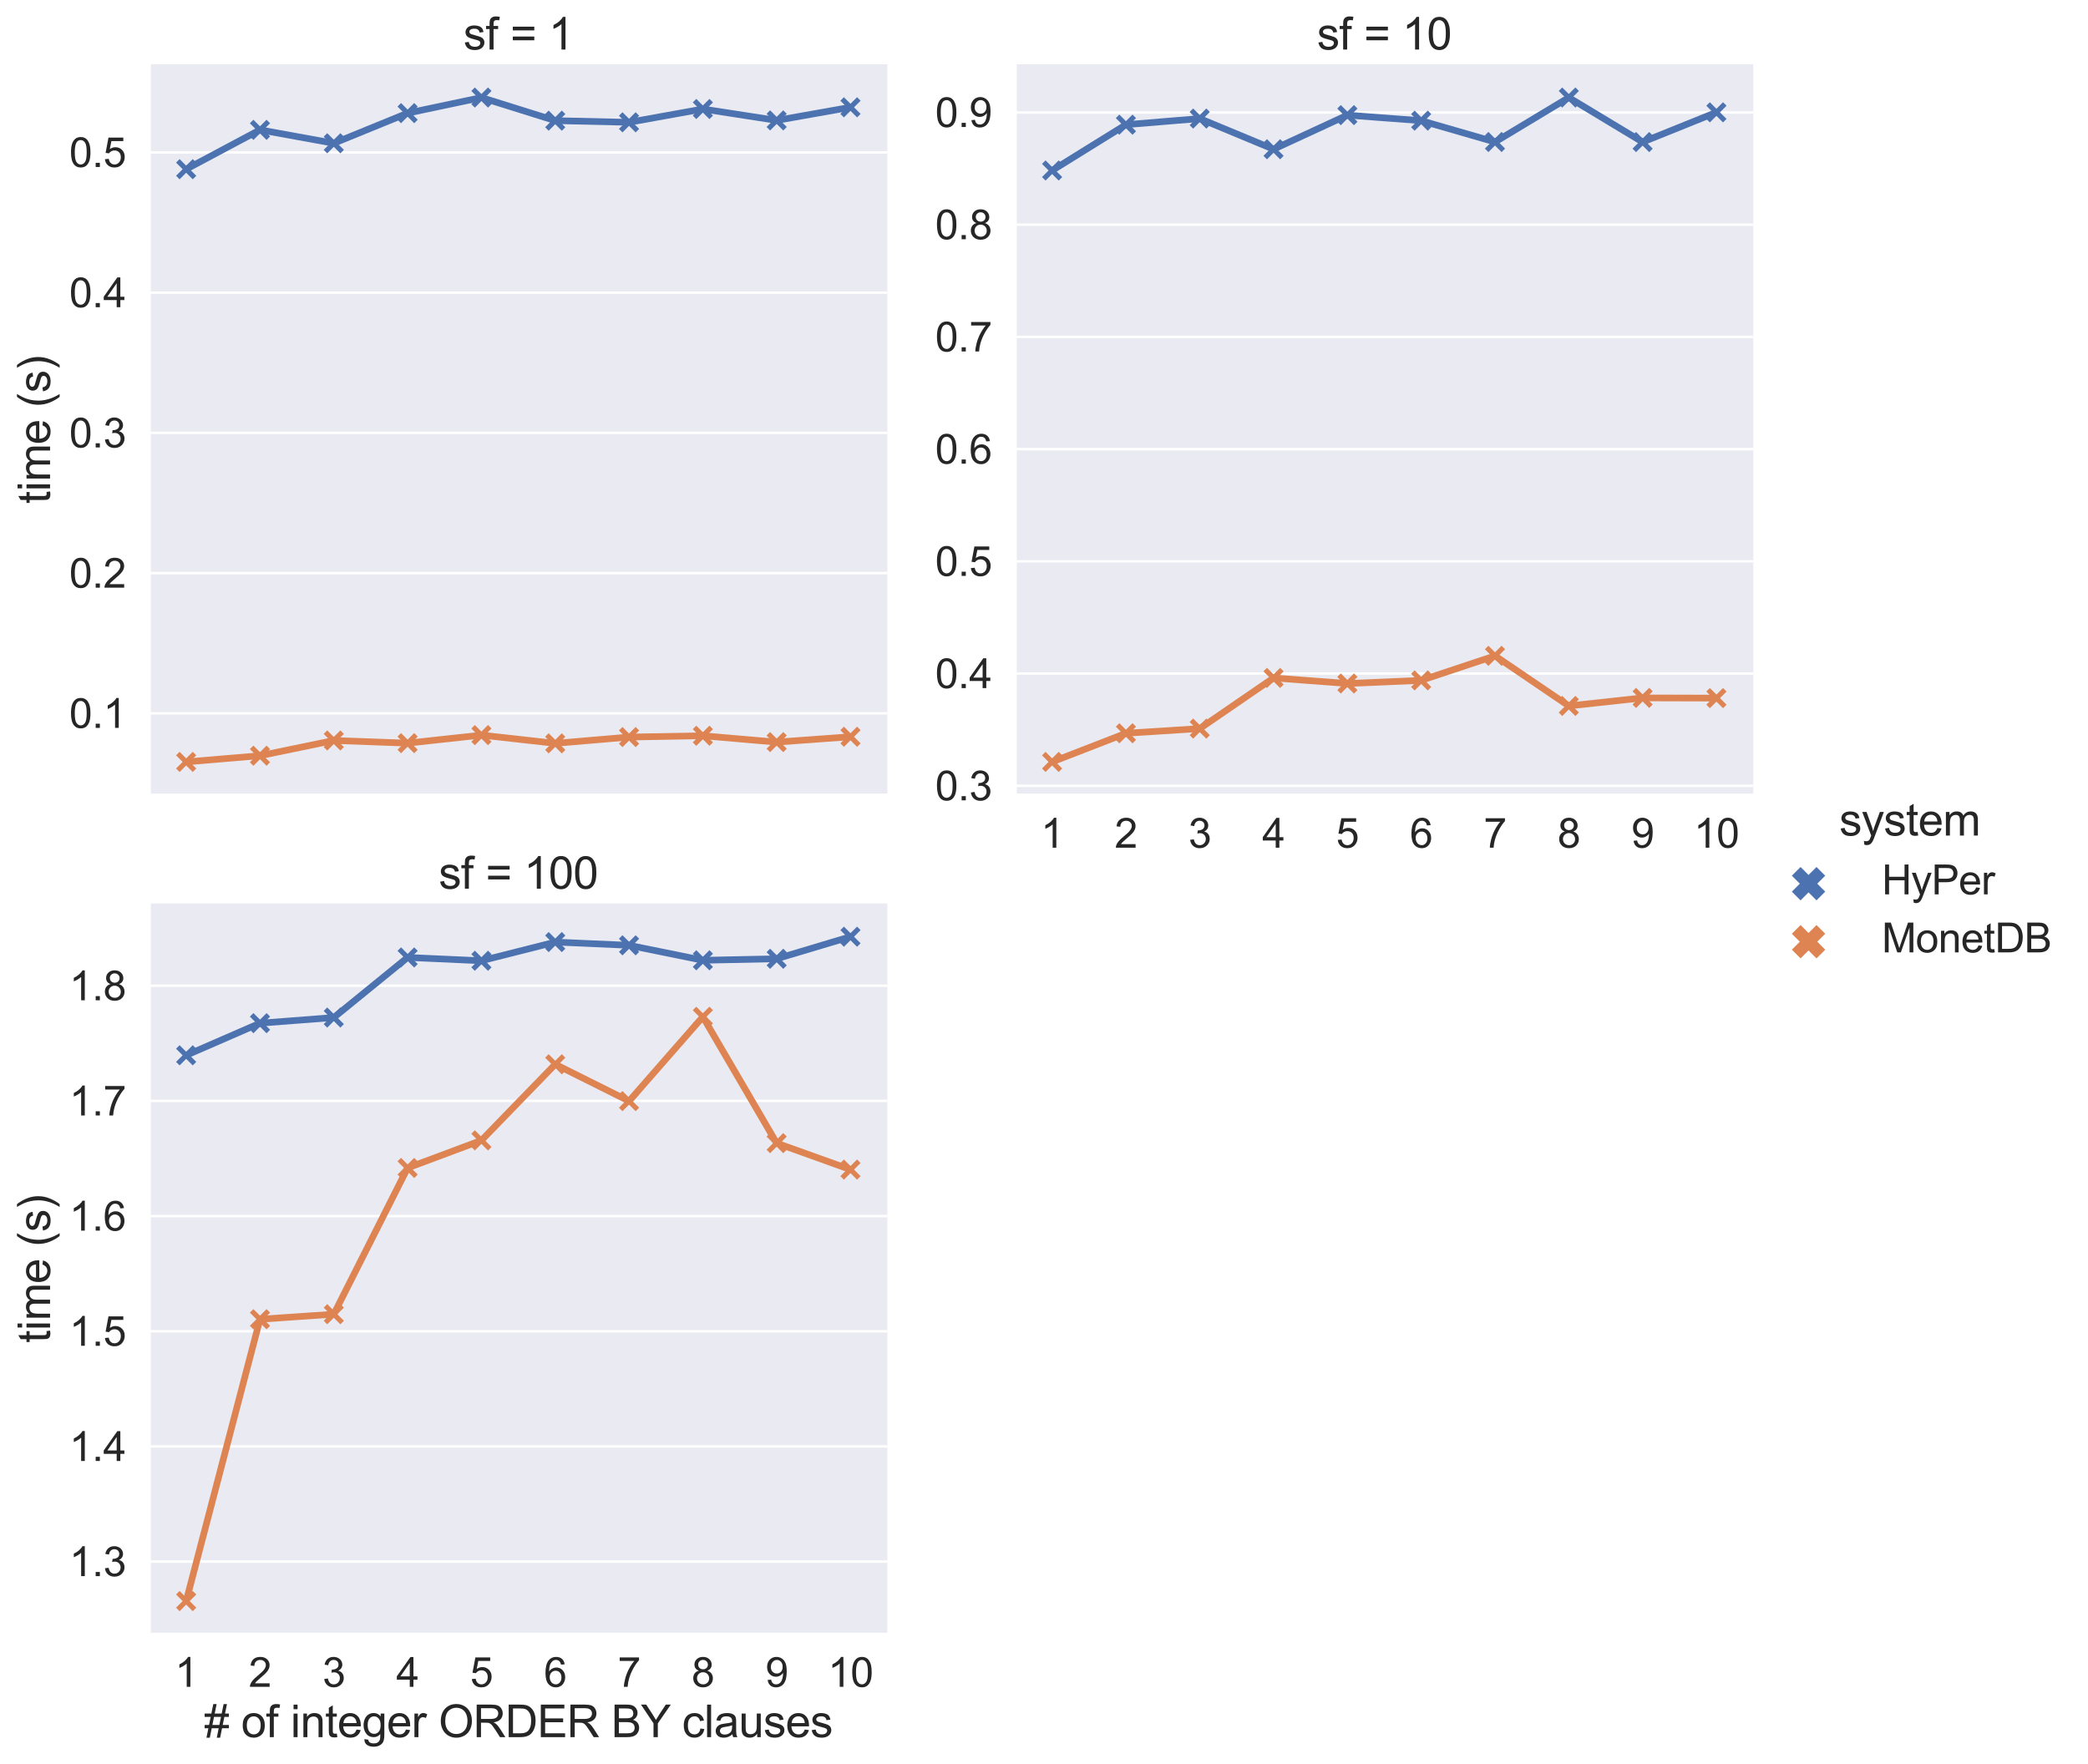 <?xml version="1.0" encoding="utf-8" standalone="no"?>
<!DOCTYPE svg PUBLIC "-//W3C//DTD SVG 1.1//EN"
  "http://www.w3.org/Graphics/SVG/1.1/DTD/svg11.dtd">
<svg height="715.397pt" version="1.1" viewBox="0 0 846.706 715.397" width="846.706pt" xmlns="http://www.w3.org/2000/svg" xmlns:xlink="http://www.w3.org/1999/xlink">
 <defs>
  <style type="text/css">*{stroke-linecap:butt;stroke-linejoin:round;}</style>
 </defs>
 <g id="figure_1">
  <g id="patch_1">
   <path d="M 0 715.397 
L 846.706 715.397 
L 846.706 0 
L 0 0 
z
" style="fill:#ffffff;"/>
  </g>
  <g id="axes_1">
   <g id="patch_2">
    <path d="M 60.527 322.424 
L 359.849 322.424 
L 359.849 26.084 
L 60.527 26.084 
z
" style="fill:#eaeaf2;"/>
   </g>
   <g id="matplotlib.axis_1">
    <g id="xtick_1"/>
    <g id="xtick_2"/>
    <g id="xtick_3"/>
    <g id="xtick_4"/>
    <g id="xtick_5"/>
    <g id="xtick_6"/>
    <g id="xtick_7"/>
    <g id="xtick_8"/>
    <g id="xtick_9"/>
    <g id="xtick_10"/>
   </g>
   <g id="matplotlib.axis_2">
    <g id="ytick_1">
     <g id="line2d_1">
      <path clip-path="url(#p11e903930f)" d="M 60.527 289.255 
L 359.849 289.255 
" style="fill:none;stroke:#ffffff;stroke-linecap:round;"/>
     </g>
     <g id="text_1">
      <!-- 0.1 -->
      <g style="fill:#262626;" transform="translate(28.092 295.16)scale(0.165 -0.165)">
       <defs>
        <path d="M 266 2259 
Q 266 3072 433 3567 
Q 600 4063 929 4331 
Q 1259 4600 1759 4600 
Q 2128 4600 2406 4451 
Q 2684 4303 2865 4023 
Q 3047 3744 3150 3342 
Q 3253 2941 3253 2259 
Q 3253 1453 3087 958 
Q 2922 463 2592 192 
Q 2263 -78 1759 -78 
Q 1097 -78 719 397 
Q 266 969 266 2259 
z
M 844 2259 
Q 844 1131 1108 757 
Q 1372 384 1759 384 
Q 2147 384 2411 759 
Q 2675 1134 2675 2259 
Q 2675 3391 2411 3762 
Q 2147 4134 1753 4134 
Q 1366 4134 1134 3806 
Q 844 3388 844 2259 
z
" id="ArialMT-30" transform="scale(0.016)"/>
        <path d="M 581 0 
L 581 641 
L 1222 641 
L 1222 0 
L 581 0 
z
" id="ArialMT-2e" transform="scale(0.016)"/>
        <path d="M 2384 0 
L 1822 0 
L 1822 3584 
Q 1619 3391 1289 3197 
Q 959 3003 697 2906 
L 697 3450 
Q 1169 3672 1522 3987 
Q 1875 4303 2022 4600 
L 2384 4600 
L 2384 0 
z
" id="ArialMT-31" transform="scale(0.016)"/>
       </defs>
       <use xlink:href="#ArialMT-30"/>
       <use x="55.615" xlink:href="#ArialMT-2e"/>
       <use x="83.398" xlink:href="#ArialMT-31"/>
      </g>
     </g>
    </g>
    <g id="ytick_2">
     <g id="line2d_2">
      <path clip-path="url(#p11e903930f)" d="M 60.527 232.394 
L 359.849 232.394 
" style="fill:none;stroke:#ffffff;stroke-linecap:round;"/>
     </g>
     <g id="text_2">
      <!-- 0.2 -->
      <g style="fill:#262626;" transform="translate(28.092 238.299)scale(0.165 -0.165)">
       <defs>
        <path d="M 3222 541 
L 3222 0 
L 194 0 
Q 188 203 259 391 
Q 375 700 629 1000 
Q 884 1300 1366 1694 
Q 2113 2306 2375 2664 
Q 2638 3022 2638 3341 
Q 2638 3675 2398 3904 
Q 2159 4134 1775 4134 
Q 1369 4134 1125 3890 
Q 881 3647 878 3216 
L 300 3275 
Q 359 3922 746 4261 
Q 1134 4600 1788 4600 
Q 2447 4600 2831 4234 
Q 3216 3869 3216 3328 
Q 3216 3053 3103 2787 
Q 2991 2522 2730 2228 
Q 2469 1934 1863 1422 
Q 1356 997 1212 845 
Q 1069 694 975 541 
L 3222 541 
z
" id="ArialMT-32" transform="scale(0.016)"/>
       </defs>
       <use xlink:href="#ArialMT-30"/>
       <use x="55.615" xlink:href="#ArialMT-2e"/>
       <use x="83.398" xlink:href="#ArialMT-32"/>
      </g>
     </g>
    </g>
    <g id="ytick_3">
     <g id="line2d_3">
      <path clip-path="url(#p11e903930f)" d="M 60.527 175.533 
L 359.849 175.533 
" style="fill:none;stroke:#ffffff;stroke-linecap:round;"/>
     </g>
     <g id="text_3">
      <!-- 0.3 -->
      <g style="fill:#262626;" transform="translate(28.092 181.438)scale(0.165 -0.165)">
       <defs>
        <path d="M 269 1209 
L 831 1284 
Q 928 806 1161 595 
Q 1394 384 1728 384 
Q 2125 384 2398 659 
Q 2672 934 2672 1341 
Q 2672 1728 2419 1979 
Q 2166 2231 1775 2231 
Q 1616 2231 1378 2169 
L 1441 2663 
Q 1497 2656 1531 2656 
Q 1891 2656 2178 2843 
Q 2466 3031 2466 3422 
Q 2466 3731 2256 3934 
Q 2047 4138 1716 4138 
Q 1388 4138 1169 3931 
Q 950 3725 888 3313 
L 325 3413 
Q 428 3978 793 4289 
Q 1159 4600 1703 4600 
Q 2078 4600 2393 4439 
Q 2709 4278 2876 4000 
Q 3044 3722 3044 3409 
Q 3044 3113 2884 2869 
Q 2725 2625 2413 2481 
Q 2819 2388 3044 2092 
Q 3269 1797 3269 1353 
Q 3269 753 2831 336 
Q 2394 -81 1725 -81 
Q 1122 -81 723 278 
Q 325 638 269 1209 
z
" id="ArialMT-33" transform="scale(0.016)"/>
       </defs>
       <use xlink:href="#ArialMT-30"/>
       <use x="55.615" xlink:href="#ArialMT-2e"/>
       <use x="83.398" xlink:href="#ArialMT-33"/>
      </g>
     </g>
    </g>
    <g id="ytick_4">
     <g id="line2d_4">
      <path clip-path="url(#p11e903930f)" d="M 60.527 118.672 
L 359.849 118.672 
" style="fill:none;stroke:#ffffff;stroke-linecap:round;"/>
     </g>
     <g id="text_4">
      <!-- 0.4 -->
      <g style="fill:#262626;" transform="translate(28.092 124.577)scale(0.165 -0.165)">
       <defs>
        <path d="M 2069 0 
L 2069 1097 
L 81 1097 
L 81 1613 
L 2172 4581 
L 2631 4581 
L 2631 1613 
L 3250 1613 
L 3250 1097 
L 2631 1097 
L 2631 0 
L 2069 0 
z
M 2069 1613 
L 2069 3678 
L 634 1613 
L 2069 1613 
z
" id="ArialMT-34" transform="scale(0.016)"/>
       </defs>
       <use xlink:href="#ArialMT-30"/>
       <use x="55.615" xlink:href="#ArialMT-2e"/>
       <use x="83.398" xlink:href="#ArialMT-34"/>
      </g>
     </g>
    </g>
    <g id="ytick_5">
     <g id="line2d_5">
      <path clip-path="url(#p11e903930f)" d="M 60.527 61.811 
L 359.849 61.811 
" style="fill:none;stroke:#ffffff;stroke-linecap:round;"/>
     </g>
     <g id="text_5">
      <!-- 0.5 -->
      <g style="fill:#262626;" transform="translate(28.092 67.716)scale(0.165 -0.165)">
       <defs>
        <path d="M 266 1200 
L 856 1250 
Q 922 819 1161 601 
Q 1400 384 1738 384 
Q 2144 384 2425 690 
Q 2706 997 2706 1503 
Q 2706 1984 2436 2262 
Q 2166 2541 1728 2541 
Q 1456 2541 1237 2417 
Q 1019 2294 894 2097 
L 366 2166 
L 809 4519 
L 3088 4519 
L 3088 3981 
L 1259 3981 
L 1013 2750 
Q 1425 3038 1878 3038 
Q 2478 3038 2890 2622 
Q 3303 2206 3303 1553 
Q 3303 931 2941 478 
Q 2500 -78 1738 -78 
Q 1113 -78 717 272 
Q 322 622 266 1200 
z
" id="ArialMT-35" transform="scale(0.016)"/>
       </defs>
       <use xlink:href="#ArialMT-30"/>
       <use x="55.615" xlink:href="#ArialMT-2e"/>
       <use x="83.398" xlink:href="#ArialMT-35"/>
      </g>
     </g>
    </g>
    <g id="text_6">
     <!-- time (s) -->
     <g style="fill:#262626;" transform="translate(20.303 204.249)rotate(-90)scale(0.18 -0.18)">
      <defs>
       <path d="M 1650 503 
L 1731 6 
Q 1494 -44 1306 -44 
Q 1000 -44 831 53 
Q 663 150 594 308 
Q 525 466 525 972 
L 525 2881 
L 113 2881 
L 113 3319 
L 525 3319 
L 525 4141 
L 1084 4478 
L 1084 3319 
L 1650 3319 
L 1650 2881 
L 1084 2881 
L 1084 941 
Q 1084 700 1114 631 
Q 1144 563 1211 522 
Q 1278 481 1403 481 
Q 1497 481 1650 503 
z
" id="ArialMT-74" transform="scale(0.016)"/>
       <path d="M 425 3934 
L 425 4581 
L 988 4581 
L 988 3934 
L 425 3934 
z
M 425 0 
L 425 3319 
L 988 3319 
L 988 0 
L 425 0 
z
" id="ArialMT-69" transform="scale(0.016)"/>
       <path d="M 422 0 
L 422 3319 
L 925 3319 
L 925 2853 
Q 1081 3097 1340 3245 
Q 1600 3394 1931 3394 
Q 2300 3394 2536 3241 
Q 2772 3088 2869 2813 
Q 3263 3394 3894 3394 
Q 4388 3394 4653 3120 
Q 4919 2847 4919 2278 
L 4919 0 
L 4359 0 
L 4359 2091 
Q 4359 2428 4304 2576 
Q 4250 2725 4106 2815 
Q 3963 2906 3769 2906 
Q 3419 2906 3187 2673 
Q 2956 2441 2956 1928 
L 2956 0 
L 2394 0 
L 2394 2156 
Q 2394 2531 2256 2718 
Q 2119 2906 1806 2906 
Q 1569 2906 1367 2781 
Q 1166 2656 1075 2415 
Q 984 2175 984 1722 
L 984 0 
L 422 0 
z
" id="ArialMT-6d" transform="scale(0.016)"/>
       <path d="M 2694 1069 
L 3275 997 
Q 3138 488 2766 206 
Q 2394 -75 1816 -75 
Q 1088 -75 661 373 
Q 234 822 234 1631 
Q 234 2469 665 2931 
Q 1097 3394 1784 3394 
Q 2450 3394 2872 2941 
Q 3294 2488 3294 1666 
Q 3294 1616 3291 1516 
L 816 1516 
Q 847 969 1125 678 
Q 1403 388 1819 388 
Q 2128 388 2347 550 
Q 2566 713 2694 1069 
z
M 847 1978 
L 2700 1978 
Q 2663 2397 2488 2606 
Q 2219 2931 1791 2931 
Q 1403 2931 1139 2672 
Q 875 2413 847 1978 
z
" id="ArialMT-65" transform="scale(0.016)"/>
       <path id="ArialMT-20" transform="scale(0.016)"/>
       <path d="M 1497 -1347 
Q 1031 -759 709 28 
Q 388 816 388 1659 
Q 388 2403 628 3084 
Q 909 3875 1497 4659 
L 1900 4659 
Q 1522 4009 1400 3731 
Q 1209 3300 1100 2831 
Q 966 2247 966 1656 
Q 966 153 1900 -1347 
L 1497 -1347 
z
" id="ArialMT-28" transform="scale(0.016)"/>
       <path d="M 197 991 
L 753 1078 
Q 800 744 1014 566 
Q 1228 388 1613 388 
Q 2000 388 2187 545 
Q 2375 703 2375 916 
Q 2375 1106 2209 1216 
Q 2094 1291 1634 1406 
Q 1016 1563 777 1677 
Q 538 1791 414 1992 
Q 291 2194 291 2438 
Q 291 2659 392 2848 
Q 494 3038 669 3163 
Q 800 3259 1026 3326 
Q 1253 3394 1513 3394 
Q 1903 3394 2198 3281 
Q 2494 3169 2634 2976 
Q 2775 2784 2828 2463 
L 2278 2388 
Q 2241 2644 2061 2787 
Q 1881 2931 1553 2931 
Q 1166 2931 1000 2803 
Q 834 2675 834 2503 
Q 834 2394 903 2306 
Q 972 2216 1119 2156 
Q 1203 2125 1616 2013 
Q 2213 1853 2448 1751 
Q 2684 1650 2818 1456 
Q 2953 1263 2953 975 
Q 2953 694 2789 445 
Q 2625 197 2315 61 
Q 2006 -75 1616 -75 
Q 969 -75 630 194 
Q 291 463 197 991 
z
" id="ArialMT-73" transform="scale(0.016)"/>
       <path d="M 791 -1347 
L 388 -1347 
Q 1322 153 1322 1656 
Q 1322 2244 1188 2822 
Q 1081 3291 891 3722 
Q 769 4003 388 4659 
L 791 4659 
Q 1378 3875 1659 3084 
Q 1900 2403 1900 1659 
Q 1900 816 1576 28 
Q 1253 -759 791 -1347 
z
" id="ArialMT-29" transform="scale(0.016)"/>
      </defs>
      <use xlink:href="#ArialMT-74"/>
      <use x="27.783" xlink:href="#ArialMT-69"/>
      <use x="50" xlink:href="#ArialMT-6d"/>
      <use x="133.301" xlink:href="#ArialMT-65"/>
      <use x="188.916" xlink:href="#ArialMT-20"/>
      <use x="216.699" xlink:href="#ArialMT-28"/>
      <use x="250" xlink:href="#ArialMT-73"/>
      <use x="300" xlink:href="#ArialMT-29"/>
     </g>
    </g>
   </g>
   <g id="PathCollection_1">
    <defs>
     <path d="M -3.384 3.384 
L 3.384 -3.384 
M -3.384 -3.384 
L 3.384 3.384 
" id="m8fed2aecce" style="stroke:#4c72b0;stroke-width:2.025;"/>
    </defs>
    <g clip-path="url(#p11e903930f)">
     <use style="fill:#4c72b0;stroke:#4c72b0;stroke-width:2.025;" x="75.493" xlink:href="#m8fed2aecce" y="68.612"/>
     <use style="fill:#4c72b0;stroke:#4c72b0;stroke-width:2.025;" x="105.425" xlink:href="#m8fed2aecce" y="52.656"/>
     <use style="fill:#4c72b0;stroke:#4c72b0;stroke-width:2.025;" x="135.357" xlink:href="#m8fed2aecce" y="58.095"/>
     <use style="fill:#4c72b0;stroke:#4c72b0;stroke-width:2.025;" x="165.289" xlink:href="#m8fed2aecce" y="45.877"/>
     <use style="fill:#4c72b0;stroke:#4c72b0;stroke-width:2.025;" x="195.222" xlink:href="#m8fed2aecce" y="39.554"/>
     <use style="fill:#4c72b0;stroke:#4c72b0;stroke-width:2.025;" x="225.154" xlink:href="#m8fed2aecce" y="48.924"/>
     <use style="fill:#4c72b0;stroke:#4c72b0;stroke-width:2.025;" x="255.086" xlink:href="#m8fed2aecce" y="49.599"/>
     <use style="fill:#4c72b0;stroke:#4c72b0;stroke-width:2.025;" x="285.018" xlink:href="#m8fed2aecce" y="44.202"/>
     <use style="fill:#4c72b0;stroke:#4c72b0;stroke-width:2.025;" x="314.95" xlink:href="#m8fed2aecce" y="48.82"/>
     <use style="fill:#4c72b0;stroke:#4c72b0;stroke-width:2.025;" x="344.882" xlink:href="#m8fed2aecce" y="43.513"/>
    </g>
   </g>
   <g id="line2d_6">
    <path clip-path="url(#p11e903930f)" d="M 75.493 68.612 
L 105.425 52.656 
L 135.357 58.095 
L 165.289 45.877 
L 195.222 39.554 
L 225.154 48.924 
L 255.086 49.599 
L 285.018 44.202 
L 314.95 48.82 
L 344.882 43.513 
" style="fill:none;stroke:#4c72b0;stroke-linecap:round;stroke-width:2.7;"/>
   </g>
   <g id="line2d_7">
    <path clip-path="url(#p11e903930f)" style="fill:none;stroke:#4c72b0;stroke-linecap:round;stroke-width:2.7;"/>
   </g>
   <g id="line2d_8">
    <path clip-path="url(#p11e903930f)" style="fill:none;stroke:#4c72b0;stroke-linecap:round;stroke-width:2.7;"/>
   </g>
   <g id="line2d_9">
    <path clip-path="url(#p11e903930f)" style="fill:none;stroke:#4c72b0;stroke-linecap:round;stroke-width:2.7;"/>
   </g>
   <g id="line2d_10">
    <path clip-path="url(#p11e903930f)" style="fill:none;stroke:#4c72b0;stroke-linecap:round;stroke-width:2.7;"/>
   </g>
   <g id="line2d_11">
    <path clip-path="url(#p11e903930f)" style="fill:none;stroke:#4c72b0;stroke-linecap:round;stroke-width:2.7;"/>
   </g>
   <g id="line2d_12">
    <path clip-path="url(#p11e903930f)" style="fill:none;stroke:#4c72b0;stroke-linecap:round;stroke-width:2.7;"/>
   </g>
   <g id="line2d_13">
    <path clip-path="url(#p11e903930f)" style="fill:none;stroke:#4c72b0;stroke-linecap:round;stroke-width:2.7;"/>
   </g>
   <g id="line2d_14">
    <path clip-path="url(#p11e903930f)" style="fill:none;stroke:#4c72b0;stroke-linecap:round;stroke-width:2.7;"/>
   </g>
   <g id="line2d_15">
    <path clip-path="url(#p11e903930f)" style="fill:none;stroke:#4c72b0;stroke-linecap:round;stroke-width:2.7;"/>
   </g>
   <g id="line2d_16">
    <path clip-path="url(#p11e903930f)" style="fill:none;stroke:#4c72b0;stroke-linecap:round;stroke-width:2.7;"/>
   </g>
   <g id="PathCollection_2">
    <defs>
     <path d="M -3.384 3.384 
L 3.384 -3.384 
M -3.384 -3.384 
L 3.384 3.384 
" id="m2c46e77c46" style="stroke:#dd8452;stroke-width:2.025;"/>
    </defs>
    <g clip-path="url(#p11e903930f)">
     <use style="fill:#dd8452;stroke:#dd8452;stroke-width:2.025;" x="75.493" xlink:href="#m2c46e77c46" y="308.954"/>
     <use style="fill:#dd8452;stroke:#dd8452;stroke-width:2.025;" x="105.425" xlink:href="#m2c46e77c46" y="306.432"/>
     <use style="fill:#dd8452;stroke:#dd8452;stroke-width:2.025;" x="135.357" xlink:href="#m2c46e77c46" y="300.261"/>
     <use style="fill:#dd8452;stroke:#dd8452;stroke-width:2.025;" x="165.289" xlink:href="#m2c46e77c46" y="301.345"/>
     <use style="fill:#dd8452;stroke:#dd8452;stroke-width:2.025;" x="195.222" xlink:href="#m2c46e77c46" y="298.083"/>
     <use style="fill:#dd8452;stroke:#dd8452;stroke-width:2.025;" x="225.154" xlink:href="#m2c46e77c46" y="301.423"/>
     <use style="fill:#dd8452;stroke:#dd8452;stroke-width:2.025;" x="255.086" xlink:href="#m2c46e77c46" y="298.881"/>
     <use style="fill:#dd8452;stroke:#dd8452;stroke-width:2.025;" x="285.018" xlink:href="#m2c46e77c46" y="298.347"/>
     <use style="fill:#dd8452;stroke:#dd8452;stroke-width:2.025;" x="314.95" xlink:href="#m2c46e77c46" y="300.923"/>
     <use style="fill:#dd8452;stroke:#dd8452;stroke-width:2.025;" x="344.882" xlink:href="#m2c46e77c46" y="298.754"/>
    </g>
   </g>
   <g id="line2d_17">
    <path clip-path="url(#p11e903930f)" d="M 75.493 308.954 
L 105.425 306.432 
L 135.357 300.261 
L 165.289 301.345 
L 195.222 298.083 
L 225.154 301.423 
L 255.086 298.881 
L 285.018 298.347 
L 314.95 300.923 
L 344.882 298.754 
" style="fill:none;stroke:#dd8452;stroke-linecap:round;stroke-width:2.7;"/>
   </g>
   <g id="line2d_18">
    <path clip-path="url(#p11e903930f)" style="fill:none;stroke:#dd8452;stroke-linecap:round;stroke-width:2.7;"/>
   </g>
   <g id="line2d_19">
    <path clip-path="url(#p11e903930f)" style="fill:none;stroke:#dd8452;stroke-linecap:round;stroke-width:2.7;"/>
   </g>
   <g id="line2d_20">
    <path clip-path="url(#p11e903930f)" style="fill:none;stroke:#dd8452;stroke-linecap:round;stroke-width:2.7;"/>
   </g>
   <g id="line2d_21">
    <path clip-path="url(#p11e903930f)" style="fill:none;stroke:#dd8452;stroke-linecap:round;stroke-width:2.7;"/>
   </g>
   <g id="line2d_22">
    <path clip-path="url(#p11e903930f)" style="fill:none;stroke:#dd8452;stroke-linecap:round;stroke-width:2.7;"/>
   </g>
   <g id="line2d_23">
    <path clip-path="url(#p11e903930f)" style="fill:none;stroke:#dd8452;stroke-linecap:round;stroke-width:2.7;"/>
   </g>
   <g id="line2d_24">
    <path clip-path="url(#p11e903930f)" style="fill:none;stroke:#dd8452;stroke-linecap:round;stroke-width:2.7;"/>
   </g>
   <g id="line2d_25">
    <path clip-path="url(#p11e903930f)" style="fill:none;stroke:#dd8452;stroke-linecap:round;stroke-width:2.7;"/>
   </g>
   <g id="line2d_26">
    <path clip-path="url(#p11e903930f)" style="fill:none;stroke:#dd8452;stroke-linecap:round;stroke-width:2.7;"/>
   </g>
   <g id="line2d_27">
    <path clip-path="url(#p11e903930f)" style="fill:none;stroke:#dd8452;stroke-linecap:round;stroke-width:2.7;"/>
   </g>
   <g id="patch_3">
    <path d="M 60.527 322.424 
L 60.527 26.084 
" style="fill:none;stroke:#ffffff;stroke-linecap:square;stroke-linejoin:miter;stroke-width:1.25;"/>
   </g>
   <g id="patch_4">
    <path d="M 60.527 322.424 
L 359.849 322.424 
" style="fill:none;stroke:#ffffff;stroke-linecap:square;stroke-linejoin:miter;stroke-width:1.25;"/>
   </g>
   <g id="text_7">
    <!-- sf = 1 -->
    <g style="fill:#262626;" transform="translate(187.925 20.084)scale(0.18 -0.18)">
     <defs>
      <path d="M 556 0 
L 556 2881 
L 59 2881 
L 59 3319 
L 556 3319 
L 556 3672 
Q 556 4006 616 4169 
Q 697 4388 901 4523 
Q 1106 4659 1475 4659 
Q 1713 4659 2000 4603 
L 1916 4113 
Q 1741 4144 1584 4144 
Q 1328 4144 1222 4034 
Q 1116 3925 1116 3625 
L 1116 3319 
L 1763 3319 
L 1763 2881 
L 1116 2881 
L 1116 0 
L 556 0 
z
" id="ArialMT-66" transform="scale(0.016)"/>
      <path d="M 3381 2694 
L 356 2694 
L 356 3219 
L 3381 3219 
L 3381 2694 
z
M 3381 1303 
L 356 1303 
L 356 1828 
L 3381 1828 
L 3381 1303 
z
" id="ArialMT-3d" transform="scale(0.016)"/>
     </defs>
     <use xlink:href="#ArialMT-73"/>
     <use x="50" xlink:href="#ArialMT-66"/>
     <use x="77.783" xlink:href="#ArialMT-20"/>
     <use x="105.566" xlink:href="#ArialMT-3d"/>
     <use x="163.965" xlink:href="#ArialMT-20"/>
     <use x="191.748" xlink:href="#ArialMT-31"/>
    </g>
   </g>
  </g>
  <g id="axes_2">
   <g id="patch_5">
    <path d="M 411.676 322.424 
L 710.998 322.424 
L 710.998 26.084 
L 411.676 26.084 
z
" style="fill:#eaeaf2;"/>
   </g>
   <g id="matplotlib.axis_3">
    <g id="xtick_11">
     <g id="text_8">
      <!-- 1 -->
      <g style="fill:#262626;" transform="translate(422.054 343.734)scale(0.165 -0.165)">
       <use xlink:href="#ArialMT-31"/>
      </g>
     </g>
    </g>
    <g id="xtick_12">
     <g id="text_9">
      <!-- 2 -->
      <g style="fill:#262626;" transform="translate(451.987 343.734)scale(0.165 -0.165)">
       <use xlink:href="#ArialMT-32"/>
      </g>
     </g>
    </g>
    <g id="xtick_13">
     <g id="text_10">
      <!-- 3 -->
      <g style="fill:#262626;" transform="translate(481.919 343.734)scale(0.165 -0.165)">
       <use xlink:href="#ArialMT-33"/>
      </g>
     </g>
    </g>
    <g id="xtick_14">
     <g id="text_11">
      <!-- 4 -->
      <g style="fill:#262626;" transform="translate(511.851 343.734)scale(0.165 -0.165)">
       <use xlink:href="#ArialMT-34"/>
      </g>
     </g>
    </g>
    <g id="xtick_15">
     <g id="text_12">
      <!-- 5 -->
      <g style="fill:#262626;" transform="translate(541.783 343.734)scale(0.165 -0.165)">
       <use xlink:href="#ArialMT-35"/>
      </g>
     </g>
    </g>
    <g id="xtick_16">
     <g id="text_13">
      <!-- 6 -->
      <g style="fill:#262626;" transform="translate(571.715 343.734)scale(0.165 -0.165)">
       <defs>
        <path d="M 3184 3459 
L 2625 3416 
Q 2550 3747 2413 3897 
Q 2184 4138 1850 4138 
Q 1581 4138 1378 3988 
Q 1113 3794 959 3422 
Q 806 3050 800 2363 
Q 1003 2672 1297 2822 
Q 1591 2972 1913 2972 
Q 2475 2972 2870 2558 
Q 3266 2144 3266 1488 
Q 3266 1056 3080 686 
Q 2894 316 2569 119 
Q 2244 -78 1831 -78 
Q 1128 -78 684 439 
Q 241 956 241 2144 
Q 241 3472 731 4075 
Q 1159 4600 1884 4600 
Q 2425 4600 2770 4297 
Q 3116 3994 3184 3459 
z
M 888 1484 
Q 888 1194 1011 928 
Q 1134 663 1356 523 
Q 1578 384 1822 384 
Q 2178 384 2434 671 
Q 2691 959 2691 1453 
Q 2691 1928 2437 2201 
Q 2184 2475 1800 2475 
Q 1419 2475 1153 2201 
Q 888 1928 888 1484 
z
" id="ArialMT-36" transform="scale(0.016)"/>
       </defs>
       <use xlink:href="#ArialMT-36"/>
      </g>
     </g>
    </g>
    <g id="xtick_17">
     <g id="text_14">
      <!-- 7 -->
      <g style="fill:#262626;" transform="translate(601.647 343.734)scale(0.165 -0.165)">
       <defs>
        <path d="M 303 3981 
L 303 4522 
L 3269 4522 
L 3269 4084 
Q 2831 3619 2401 2847 
Q 1972 2075 1738 1259 
Q 1569 684 1522 0 
L 944 0 
Q 953 541 1156 1306 
Q 1359 2072 1739 2783 
Q 2119 3494 2547 3981 
L 303 3981 
z
" id="ArialMT-37" transform="scale(0.016)"/>
       </defs>
       <use xlink:href="#ArialMT-37"/>
      </g>
     </g>
    </g>
    <g id="xtick_18">
     <g id="text_15">
      <!-- 8 -->
      <g style="fill:#262626;" transform="translate(631.58 343.734)scale(0.165 -0.165)">
       <defs>
        <path d="M 1131 2484 
Q 781 2613 612 2850 
Q 444 3088 444 3419 
Q 444 3919 803 4259 
Q 1163 4600 1759 4600 
Q 2359 4600 2725 4251 
Q 3091 3903 3091 3403 
Q 3091 3084 2923 2848 
Q 2756 2613 2416 2484 
Q 2838 2347 3058 2040 
Q 3278 1734 3278 1309 
Q 3278 722 2862 322 
Q 2447 -78 1769 -78 
Q 1091 -78 675 323 
Q 259 725 259 1325 
Q 259 1772 486 2073 
Q 713 2375 1131 2484 
z
M 1019 3438 
Q 1019 3113 1228 2906 
Q 1438 2700 1772 2700 
Q 2097 2700 2305 2904 
Q 2513 3109 2513 3406 
Q 2513 3716 2298 3927 
Q 2084 4138 1766 4138 
Q 1444 4138 1231 3931 
Q 1019 3725 1019 3438 
z
M 838 1322 
Q 838 1081 952 856 
Q 1066 631 1291 507 
Q 1516 384 1775 384 
Q 2178 384 2440 643 
Q 2703 903 2703 1303 
Q 2703 1709 2433 1975 
Q 2163 2241 1756 2241 
Q 1359 2241 1098 1978 
Q 838 1716 838 1322 
z
" id="ArialMT-38" transform="scale(0.016)"/>
       </defs>
       <use xlink:href="#ArialMT-38"/>
      </g>
     </g>
    </g>
    <g id="xtick_19">
     <g id="text_16">
      <!-- 9 -->
      <g style="fill:#262626;" transform="translate(661.512 343.734)scale(0.165 -0.165)">
       <defs>
        <path d="M 350 1059 
L 891 1109 
Q 959 728 1153 556 
Q 1347 384 1650 384 
Q 1909 384 2104 503 
Q 2300 622 2425 820 
Q 2550 1019 2634 1356 
Q 2719 1694 2719 2044 
Q 2719 2081 2716 2156 
Q 2547 1888 2255 1720 
Q 1963 1553 1622 1553 
Q 1053 1553 659 1965 
Q 266 2378 266 3053 
Q 266 3750 677 4175 
Q 1088 4600 1706 4600 
Q 2153 4600 2523 4359 
Q 2894 4119 3086 3673 
Q 3278 3228 3278 2384 
Q 3278 1506 3087 986 
Q 2897 466 2520 194 
Q 2144 -78 1638 -78 
Q 1100 -78 759 220 
Q 419 519 350 1059 
z
M 2653 3081 
Q 2653 3566 2395 3850 
Q 2138 4134 1775 4134 
Q 1400 4134 1122 3828 
Q 844 3522 844 3034 
Q 844 2597 1108 2323 
Q 1372 2050 1759 2050 
Q 2150 2050 2401 2323 
Q 2653 2597 2653 3081 
z
" id="ArialMT-39" transform="scale(0.016)"/>
       </defs>
       <use xlink:href="#ArialMT-39"/>
      </g>
     </g>
    </g>
    <g id="xtick_20">
     <g id="text_17">
      <!-- 10 -->
      <g style="fill:#262626;" transform="translate(686.856 343.734)scale(0.165 -0.165)">
       <use xlink:href="#ArialMT-31"/>
       <use x="55.615" xlink:href="#ArialMT-30"/>
      </g>
     </g>
    </g>
   </g>
   <g id="matplotlib.axis_4">
    <g id="ytick_6">
     <g id="line2d_28">
      <path clip-path="url(#p6e5038bba4)" d="M 411.676 318.623 
L 710.998 318.623 
" style="fill:none;stroke:#ffffff;stroke-linecap:round;"/>
     </g>
     <g id="text_18">
      <!-- 0.3 -->
      <g style="fill:#262626;" transform="translate(379.241 324.529)scale(0.165 -0.165)">
       <use xlink:href="#ArialMT-30"/>
       <use x="55.615" xlink:href="#ArialMT-2e"/>
       <use x="83.398" xlink:href="#ArialMT-33"/>
      </g>
     </g>
    </g>
    <g id="ytick_7">
     <g id="line2d_29">
      <path clip-path="url(#p6e5038bba4)" d="M 411.676 273.119 
L 710.998 273.119 
" style="fill:none;stroke:#ffffff;stroke-linecap:round;"/>
     </g>
     <g id="text_19">
      <!-- 0.4 -->
      <g style="fill:#262626;" transform="translate(379.241 279.025)scale(0.165 -0.165)">
       <use xlink:href="#ArialMT-30"/>
       <use x="55.615" xlink:href="#ArialMT-2e"/>
       <use x="83.398" xlink:href="#ArialMT-34"/>
      </g>
     </g>
    </g>
    <g id="ytick_8">
     <g id="line2d_30">
      <path clip-path="url(#p6e5038bba4)" d="M 411.676 227.616 
L 710.998 227.616 
" style="fill:none;stroke:#ffffff;stroke-linecap:round;"/>
     </g>
     <g id="text_20">
      <!-- 0.5 -->
      <g style="fill:#262626;" transform="translate(379.241 233.521)scale(0.165 -0.165)">
       <use xlink:href="#ArialMT-30"/>
       <use x="55.615" xlink:href="#ArialMT-2e"/>
       <use x="83.398" xlink:href="#ArialMT-35"/>
      </g>
     </g>
    </g>
    <g id="ytick_9">
     <g id="line2d_31">
      <path clip-path="url(#p6e5038bba4)" d="M 411.676 182.112 
L 710.998 182.112 
" style="fill:none;stroke:#ffffff;stroke-linecap:round;"/>
     </g>
     <g id="text_21">
      <!-- 0.6 -->
      <g style="fill:#262626;" transform="translate(379.241 188.017)scale(0.165 -0.165)">
       <use xlink:href="#ArialMT-30"/>
       <use x="55.615" xlink:href="#ArialMT-2e"/>
       <use x="83.398" xlink:href="#ArialMT-36"/>
      </g>
     </g>
    </g>
    <g id="ytick_10">
     <g id="line2d_32">
      <path clip-path="url(#p6e5038bba4)" d="M 411.676 136.608 
L 710.998 136.608 
" style="fill:none;stroke:#ffffff;stroke-linecap:round;"/>
     </g>
     <g id="text_22">
      <!-- 0.7 -->
      <g style="fill:#262626;" transform="translate(379.241 142.513)scale(0.165 -0.165)">
       <use xlink:href="#ArialMT-30"/>
       <use x="55.615" xlink:href="#ArialMT-2e"/>
       <use x="83.398" xlink:href="#ArialMT-37"/>
      </g>
     </g>
    </g>
    <g id="ytick_11">
     <g id="line2d_33">
      <path clip-path="url(#p6e5038bba4)" d="M 411.676 91.104 
L 710.998 91.104 
" style="fill:none;stroke:#ffffff;stroke-linecap:round;"/>
     </g>
     <g id="text_23">
      <!-- 0.8 -->
      <g style="fill:#262626;" transform="translate(379.241 97.009)scale(0.165 -0.165)">
       <use xlink:href="#ArialMT-30"/>
       <use x="55.615" xlink:href="#ArialMT-2e"/>
       <use x="83.398" xlink:href="#ArialMT-38"/>
      </g>
     </g>
    </g>
    <g id="ytick_12">
     <g id="line2d_34">
      <path clip-path="url(#p6e5038bba4)" d="M 411.676 45.6 
L 710.998 45.6 
" style="fill:none;stroke:#ffffff;stroke-linecap:round;"/>
     </g>
     <g id="text_24">
      <!-- 0.9 -->
      <g style="fill:#262626;" transform="translate(379.241 51.505)scale(0.165 -0.165)">
       <use xlink:href="#ArialMT-30"/>
       <use x="55.615" xlink:href="#ArialMT-2e"/>
       <use x="83.398" xlink:href="#ArialMT-39"/>
      </g>
     </g>
    </g>
   </g>
   <g id="PathCollection_3">
    <g clip-path="url(#p6e5038bba4)">
     <use style="fill:#4c72b0;stroke:#4c72b0;stroke-width:2.025;" x="426.642" xlink:href="#m8fed2aecce" y="69.131"/>
     <use style="fill:#4c72b0;stroke:#4c72b0;stroke-width:2.025;" x="456.574" xlink:href="#m8fed2aecce" y="50.558"/>
     <use style="fill:#4c72b0;stroke:#4c72b0;stroke-width:2.025;" x="486.507" xlink:href="#m8fed2aecce" y="48.084"/>
     <use style="fill:#4c72b0;stroke:#4c72b0;stroke-width:2.025;" x="516.439" xlink:href="#m8fed2aecce" y="60.516"/>
     <use style="fill:#4c72b0;stroke:#4c72b0;stroke-width:2.025;" x="546.371" xlink:href="#m8fed2aecce" y="46.687"/>
     <use style="fill:#4c72b0;stroke:#4c72b0;stroke-width:2.025;" x="576.303" xlink:href="#m8fed2aecce" y="48.932"/>
     <use style="fill:#4c72b0;stroke:#4c72b0;stroke-width:2.025;" x="606.235" xlink:href="#m8fed2aecce" y="57.58"/>
     <use style="fill:#4c72b0;stroke:#4c72b0;stroke-width:2.025;" x="636.167" xlink:href="#m8fed2aecce" y="39.554"/>
     <use style="fill:#4c72b0;stroke:#4c72b0;stroke-width:2.025;" x="666.1" xlink:href="#m8fed2aecce" y="57.604"/>
     <use style="fill:#4c72b0;stroke:#4c72b0;stroke-width:2.025;" x="696.032" xlink:href="#m8fed2aecce" y="45.547"/>
    </g>
   </g>
   <g id="line2d_35">
    <path clip-path="url(#p6e5038bba4)" d="M 426.642 69.131 
L 456.574 50.558 
L 486.507 48.084 
L 516.439 60.516 
L 546.371 46.687 
L 576.303 48.932 
L 606.235 57.58 
L 636.167 39.554 
L 666.1 57.604 
L 696.032 45.547 
" style="fill:none;stroke:#4c72b0;stroke-linecap:round;stroke-width:2.7;"/>
   </g>
   <g id="line2d_36">
    <path clip-path="url(#p6e5038bba4)" style="fill:none;stroke:#4c72b0;stroke-linecap:round;stroke-width:2.7;"/>
   </g>
   <g id="line2d_37">
    <path clip-path="url(#p6e5038bba4)" style="fill:none;stroke:#4c72b0;stroke-linecap:round;stroke-width:2.7;"/>
   </g>
   <g id="line2d_38">
    <path clip-path="url(#p6e5038bba4)" style="fill:none;stroke:#4c72b0;stroke-linecap:round;stroke-width:2.7;"/>
   </g>
   <g id="line2d_39">
    <path clip-path="url(#p6e5038bba4)" style="fill:none;stroke:#4c72b0;stroke-linecap:round;stroke-width:2.7;"/>
   </g>
   <g id="line2d_40">
    <path clip-path="url(#p6e5038bba4)" style="fill:none;stroke:#4c72b0;stroke-linecap:round;stroke-width:2.7;"/>
   </g>
   <g id="line2d_41">
    <path clip-path="url(#p6e5038bba4)" style="fill:none;stroke:#4c72b0;stroke-linecap:round;stroke-width:2.7;"/>
   </g>
   <g id="line2d_42">
    <path clip-path="url(#p6e5038bba4)" style="fill:none;stroke:#4c72b0;stroke-linecap:round;stroke-width:2.7;"/>
   </g>
   <g id="line2d_43">
    <path clip-path="url(#p6e5038bba4)" style="fill:none;stroke:#4c72b0;stroke-linecap:round;stroke-width:2.7;"/>
   </g>
   <g id="line2d_44">
    <path clip-path="url(#p6e5038bba4)" style="fill:none;stroke:#4c72b0;stroke-linecap:round;stroke-width:2.7;"/>
   </g>
   <g id="line2d_45">
    <path clip-path="url(#p6e5038bba4)" style="fill:none;stroke:#4c72b0;stroke-linecap:round;stroke-width:2.7;"/>
   </g>
   <g id="PathCollection_4">
    <g clip-path="url(#p6e5038bba4)">
     <use style="fill:#dd8452;stroke:#dd8452;stroke-width:2.025;" x="426.642" xlink:href="#m2c46e77c46" y="308.954"/>
     <use style="fill:#dd8452;stroke:#dd8452;stroke-width:2.025;" x="456.574" xlink:href="#m2c46e77c46" y="297.338"/>
     <use style="fill:#dd8452;stroke:#dd8452;stroke-width:2.025;" x="486.507" xlink:href="#m2c46e77c46" y="295.437"/>
     <use style="fill:#dd8452;stroke:#dd8452;stroke-width:2.025;" x="516.439" xlink:href="#m2c46e77c46" y="274.899"/>
     <use style="fill:#dd8452;stroke:#dd8452;stroke-width:2.025;" x="546.371" xlink:href="#m2c46e77c46" y="277.158"/>
     <use style="fill:#dd8452;stroke:#dd8452;stroke-width:2.025;" x="576.303" xlink:href="#m2c46e77c46" y="275.895"/>
     <use style="fill:#dd8452;stroke:#dd8452;stroke-width:2.025;" x="606.235" xlink:href="#m2c46e77c46" y="265.938"/>
     <use style="fill:#dd8452;stroke:#dd8452;stroke-width:2.025;" x="636.167" xlink:href="#m2c46e77c46" y="286.254"/>
     <use style="fill:#dd8452;stroke:#dd8452;stroke-width:2.025;" x="666.1" xlink:href="#m2c46e77c46" y="282.999"/>
     <use style="fill:#dd8452;stroke:#dd8452;stroke-width:2.025;" x="696.032" xlink:href="#m2c46e77c46" y="283.08"/>
    </g>
   </g>
   <g id="line2d_46">
    <path clip-path="url(#p6e5038bba4)" d="M 426.642 308.954 
L 456.574 297.338 
L 486.507 295.437 
L 516.439 274.899 
L 546.371 277.158 
L 576.303 275.895 
L 606.235 265.938 
L 636.167 286.254 
L 666.1 282.999 
L 696.032 283.08 
" style="fill:none;stroke:#dd8452;stroke-linecap:round;stroke-width:2.7;"/>
   </g>
   <g id="line2d_47">
    <path clip-path="url(#p6e5038bba4)" style="fill:none;stroke:#dd8452;stroke-linecap:round;stroke-width:2.7;"/>
   </g>
   <g id="line2d_48">
    <path clip-path="url(#p6e5038bba4)" style="fill:none;stroke:#dd8452;stroke-linecap:round;stroke-width:2.7;"/>
   </g>
   <g id="line2d_49">
    <path clip-path="url(#p6e5038bba4)" style="fill:none;stroke:#dd8452;stroke-linecap:round;stroke-width:2.7;"/>
   </g>
   <g id="line2d_50">
    <path clip-path="url(#p6e5038bba4)" style="fill:none;stroke:#dd8452;stroke-linecap:round;stroke-width:2.7;"/>
   </g>
   <g id="line2d_51">
    <path clip-path="url(#p6e5038bba4)" style="fill:none;stroke:#dd8452;stroke-linecap:round;stroke-width:2.7;"/>
   </g>
   <g id="line2d_52">
    <path clip-path="url(#p6e5038bba4)" style="fill:none;stroke:#dd8452;stroke-linecap:round;stroke-width:2.7;"/>
   </g>
   <g id="line2d_53">
    <path clip-path="url(#p6e5038bba4)" style="fill:none;stroke:#dd8452;stroke-linecap:round;stroke-width:2.7;"/>
   </g>
   <g id="line2d_54">
    <path clip-path="url(#p6e5038bba4)" style="fill:none;stroke:#dd8452;stroke-linecap:round;stroke-width:2.7;"/>
   </g>
   <g id="line2d_55">
    <path clip-path="url(#p6e5038bba4)" style="fill:none;stroke:#dd8452;stroke-linecap:round;stroke-width:2.7;"/>
   </g>
   <g id="line2d_56">
    <path clip-path="url(#p6e5038bba4)" style="fill:none;stroke:#dd8452;stroke-linecap:round;stroke-width:2.7;"/>
   </g>
   <g id="patch_6">
    <path d="M 411.676 322.424 
L 411.676 26.084 
" style="fill:none;stroke:#ffffff;stroke-linecap:square;stroke-linejoin:miter;stroke-width:1.25;"/>
   </g>
   <g id="patch_7">
    <path d="M 411.676 322.424 
L 710.998 322.424 
" style="fill:none;stroke:#ffffff;stroke-linecap:square;stroke-linejoin:miter;stroke-width:1.25;"/>
   </g>
   <g id="text_25">
    <!-- sf = 10 -->
    <g style="fill:#262626;" transform="translate(534.07 20.084)scale(0.18 -0.18)">
     <use xlink:href="#ArialMT-73"/>
     <use x="50" xlink:href="#ArialMT-66"/>
     <use x="77.783" xlink:href="#ArialMT-20"/>
     <use x="105.566" xlink:href="#ArialMT-3d"/>
     <use x="163.965" xlink:href="#ArialMT-20"/>
     <use x="191.748" xlink:href="#ArialMT-31"/>
     <use x="247.363" xlink:href="#ArialMT-30"/>
    </g>
   </g>
  </g>
  <g id="axes_3">
   <g id="patch_8">
    <path d="M 60.527 662.704 
L 359.849 662.704 
L 359.849 366.364 
L 60.527 366.364 
z
" style="fill:#eaeaf2;"/>
   </g>
   <g id="matplotlib.axis_5">
    <g id="xtick_21">
     <g id="text_26">
      <!-- 1 -->
      <g style="fill:#262626;" transform="translate(70.905 684.014)scale(0.165 -0.165)">
       <use xlink:href="#ArialMT-31"/>
      </g>
     </g>
    </g>
    <g id="xtick_22">
     <g id="text_27">
      <!-- 2 -->
      <g style="fill:#262626;" transform="translate(100.837 684.014)scale(0.165 -0.165)">
       <use xlink:href="#ArialMT-32"/>
      </g>
     </g>
    </g>
    <g id="xtick_23">
     <g id="text_28">
      <!-- 3 -->
      <g style="fill:#262626;" transform="translate(130.77 684.014)scale(0.165 -0.165)">
       <use xlink:href="#ArialMT-33"/>
      </g>
     </g>
    </g>
    <g id="xtick_24">
     <g id="text_29">
      <!-- 4 -->
      <g style="fill:#262626;" transform="translate(160.702 684.014)scale(0.165 -0.165)">
       <use xlink:href="#ArialMT-34"/>
      </g>
     </g>
    </g>
    <g id="xtick_25">
     <g id="text_30">
      <!-- 5 -->
      <g style="fill:#262626;" transform="translate(190.634 684.014)scale(0.165 -0.165)">
       <use xlink:href="#ArialMT-35"/>
      </g>
     </g>
    </g>
    <g id="xtick_26">
     <g id="text_31">
      <!-- 6 -->
      <g style="fill:#262626;" transform="translate(220.566 684.014)scale(0.165 -0.165)">
       <use xlink:href="#ArialMT-36"/>
      </g>
     </g>
    </g>
    <g id="xtick_27">
     <g id="text_32">
      <!-- 7 -->
      <g style="fill:#262626;" transform="translate(250.498 684.014)scale(0.165 -0.165)">
       <use xlink:href="#ArialMT-37"/>
      </g>
     </g>
    </g>
    <g id="xtick_28">
     <g id="text_33">
      <!-- 8 -->
      <g style="fill:#262626;" transform="translate(280.43 684.014)scale(0.165 -0.165)">
       <use xlink:href="#ArialMT-38"/>
      </g>
     </g>
    </g>
    <g id="xtick_29">
     <g id="text_34">
      <!-- 9 -->
      <g style="fill:#262626;" transform="translate(310.363 684.014)scale(0.165 -0.165)">
       <use xlink:href="#ArialMT-39"/>
      </g>
     </g>
    </g>
    <g id="xtick_30">
     <g id="text_35">
      <!-- 10 -->
      <g style="fill:#262626;" transform="translate(335.707 684.014)scale(0.165 -0.165)">
       <use xlink:href="#ArialMT-31"/>
       <use x="55.615" xlink:href="#ArialMT-30"/>
      </g>
     </g>
    </g>
    <g id="text_36">
     <!-- # of integer ORDER BY clauses -->
     <g style="fill:#262626;" transform="translate(82.794 704.409)scale(0.18 -0.18)">
      <defs>
       <path d="M 322 -78 
L 594 1253 
L 66 1253 
L 66 1719 
L 688 1719 
L 919 2853 
L 66 2853 
L 66 3319 
L 1013 3319 
L 1284 4659 
L 1753 4659 
L 1481 3319 
L 2466 3319 
L 2738 4659 
L 3209 4659 
L 2938 3319 
L 3478 3319 
L 3478 2853 
L 2844 2853 
L 2609 1719 
L 3478 1719 
L 3478 1253 
L 2516 1253 
L 2244 -78 
L 1775 -78 
L 2044 1253 
L 1063 1253 
L 791 -78 
L 322 -78 
z
M 1156 1719 
L 2138 1719 
L 2372 2853 
L 1388 2853 
L 1156 1719 
z
" id="ArialMT-23" transform="scale(0.016)"/>
       <path d="M 213 1659 
Q 213 2581 725 3025 
Q 1153 3394 1769 3394 
Q 2453 3394 2887 2945 
Q 3322 2497 3322 1706 
Q 3322 1066 3130 698 
Q 2938 331 2570 128 
Q 2203 -75 1769 -75 
Q 1072 -75 642 372 
Q 213 819 213 1659 
z
M 791 1659 
Q 791 1022 1069 705 
Q 1347 388 1769 388 
Q 2188 388 2466 706 
Q 2744 1025 2744 1678 
Q 2744 2294 2464 2611 
Q 2184 2928 1769 2928 
Q 1347 2928 1069 2612 
Q 791 2297 791 1659 
z
" id="ArialMT-6f" transform="scale(0.016)"/>
       <path d="M 422 0 
L 422 3319 
L 928 3319 
L 928 2847 
Q 1294 3394 1984 3394 
Q 2284 3394 2536 3286 
Q 2788 3178 2913 3003 
Q 3038 2828 3088 2588 
Q 3119 2431 3119 2041 
L 3119 0 
L 2556 0 
L 2556 2019 
Q 2556 2363 2490 2533 
Q 2425 2703 2258 2804 
Q 2091 2906 1866 2906 
Q 1506 2906 1245 2678 
Q 984 2450 984 1813 
L 984 0 
L 422 0 
z
" id="ArialMT-6e" transform="scale(0.016)"/>
       <path d="M 319 -275 
L 866 -356 
Q 900 -609 1056 -725 
Q 1266 -881 1628 -881 
Q 2019 -881 2231 -725 
Q 2444 -569 2519 -288 
Q 2563 -116 2559 434 
Q 2191 0 1641 0 
Q 956 0 581 494 
Q 206 988 206 1678 
Q 206 2153 378 2554 
Q 550 2956 876 3175 
Q 1203 3394 1644 3394 
Q 2231 3394 2613 2919 
L 2613 3319 
L 3131 3319 
L 3131 450 
Q 3131 -325 2973 -648 
Q 2816 -972 2473 -1159 
Q 2131 -1347 1631 -1347 
Q 1038 -1347 672 -1080 
Q 306 -813 319 -275 
z
M 784 1719 
Q 784 1066 1043 766 
Q 1303 466 1694 466 
Q 2081 466 2343 764 
Q 2606 1063 2606 1700 
Q 2606 2309 2336 2618 
Q 2066 2928 1684 2928 
Q 1309 2928 1046 2623 
Q 784 2319 784 1719 
z
" id="ArialMT-67" transform="scale(0.016)"/>
       <path d="M 416 0 
L 416 3319 
L 922 3319 
L 922 2816 
Q 1116 3169 1280 3281 
Q 1444 3394 1641 3394 
Q 1925 3394 2219 3213 
L 2025 2691 
Q 1819 2813 1613 2813 
Q 1428 2813 1281 2702 
Q 1134 2591 1072 2394 
Q 978 2094 978 1738 
L 978 0 
L 416 0 
z
" id="ArialMT-72" transform="scale(0.016)"/>
       <path d="M 309 2231 
Q 309 3372 921 4017 
Q 1534 4663 2503 4663 
Q 3138 4663 3647 4359 
Q 4156 4056 4423 3514 
Q 4691 2972 4691 2284 
Q 4691 1588 4409 1038 
Q 4128 488 3612 205 
Q 3097 -78 2500 -78 
Q 1853 -78 1343 234 
Q 834 547 571 1087 
Q 309 1628 309 2231 
z
M 934 2222 
Q 934 1394 1379 917 
Q 1825 441 2497 441 
Q 3181 441 3623 922 
Q 4066 1403 4066 2288 
Q 4066 2847 3877 3264 
Q 3688 3681 3323 3911 
Q 2959 4141 2506 4141 
Q 1863 4141 1398 3698 
Q 934 3256 934 2222 
z
" id="ArialMT-4f" transform="scale(0.016)"/>
       <path d="M 503 0 
L 503 4581 
L 2534 4581 
Q 3147 4581 3465 4457 
Q 3784 4334 3975 4021 
Q 4166 3709 4166 3331 
Q 4166 2844 3850 2509 
Q 3534 2175 2875 2084 
Q 3116 1969 3241 1856 
Q 3506 1613 3744 1247 
L 4541 0 
L 3778 0 
L 3172 953 
Q 2906 1366 2734 1584 
Q 2563 1803 2427 1890 
Q 2291 1978 2150 2013 
Q 2047 2034 1813 2034 
L 1109 2034 
L 1109 0 
L 503 0 
z
M 1109 2559 
L 2413 2559 
Q 2828 2559 3062 2645 
Q 3297 2731 3419 2920 
Q 3541 3109 3541 3331 
Q 3541 3656 3305 3865 
Q 3069 4075 2559 4075 
L 1109 4075 
L 1109 2559 
z
" id="ArialMT-52" transform="scale(0.016)"/>
       <path d="M 494 0 
L 494 4581 
L 2072 4581 
Q 2606 4581 2888 4516 
Q 3281 4425 3559 4188 
Q 3922 3881 4101 3404 
Q 4281 2928 4281 2316 
Q 4281 1794 4159 1391 
Q 4038 988 3847 723 
Q 3656 459 3429 307 
Q 3203 156 2883 78 
Q 2563 0 2147 0 
L 494 0 
z
M 1100 541 
L 2078 541 
Q 2531 541 2789 625 
Q 3047 709 3200 863 
Q 3416 1078 3536 1442 
Q 3656 1806 3656 2325 
Q 3656 3044 3420 3430 
Q 3184 3816 2847 3947 
Q 2603 4041 2063 4041 
L 1100 4041 
L 1100 541 
z
" id="ArialMT-44" transform="scale(0.016)"/>
       <path d="M 506 0 
L 506 4581 
L 3819 4581 
L 3819 4041 
L 1113 4041 
L 1113 2638 
L 3647 2638 
L 3647 2100 
L 1113 2100 
L 1113 541 
L 3925 541 
L 3925 0 
L 506 0 
z
" id="ArialMT-45" transform="scale(0.016)"/>
       <path d="M 469 0 
L 469 4581 
L 2188 4581 
Q 2713 4581 3030 4442 
Q 3347 4303 3526 4014 
Q 3706 3725 3706 3409 
Q 3706 3116 3547 2856 
Q 3388 2597 3066 2438 
Q 3481 2316 3704 2022 
Q 3928 1728 3928 1328 
Q 3928 1006 3792 729 
Q 3656 453 3456 303 
Q 3256 153 2954 76 
Q 2653 0 2216 0 
L 469 0 
z
M 1075 2656 
L 2066 2656 
Q 2469 2656 2644 2709 
Q 2875 2778 2992 2937 
Q 3109 3097 3109 3338 
Q 3109 3566 3000 3739 
Q 2891 3913 2687 3977 
Q 2484 4041 1991 4041 
L 1075 4041 
L 1075 2656 
z
M 1075 541 
L 2216 541 
Q 2509 541 2628 563 
Q 2838 600 2978 687 
Q 3119 775 3209 942 
Q 3300 1109 3300 1328 
Q 3300 1584 3169 1773 
Q 3038 1963 2805 2039 
Q 2572 2116 2134 2116 
L 1075 2116 
L 1075 541 
z
" id="ArialMT-42" transform="scale(0.016)"/>
       <path d="M 1784 0 
L 1784 1941 
L 19 4581 
L 756 4581 
L 1659 3200 
Q 1909 2813 2125 2425 
Q 2331 2784 2625 3234 
L 3513 4581 
L 4219 4581 
L 2391 1941 
L 2391 0 
L 1784 0 
z
" id="ArialMT-59" transform="scale(0.016)"/>
       <path d="M 2588 1216 
L 3141 1144 
Q 3050 572 2676 248 
Q 2303 -75 1759 -75 
Q 1078 -75 664 370 
Q 250 816 250 1647 
Q 250 2184 428 2587 
Q 606 2991 970 3192 
Q 1334 3394 1763 3394 
Q 2303 3394 2647 3120 
Q 2991 2847 3088 2344 
L 2541 2259 
Q 2463 2594 2264 2762 
Q 2066 2931 1784 2931 
Q 1359 2931 1093 2626 
Q 828 2322 828 1663 
Q 828 994 1084 691 
Q 1341 388 1753 388 
Q 2084 388 2306 591 
Q 2528 794 2588 1216 
z
" id="ArialMT-63" transform="scale(0.016)"/>
       <path d="M 409 0 
L 409 4581 
L 972 4581 
L 972 0 
L 409 0 
z
" id="ArialMT-6c" transform="scale(0.016)"/>
       <path d="M 2588 409 
Q 2275 144 1986 34 
Q 1697 -75 1366 -75 
Q 819 -75 525 192 
Q 231 459 231 875 
Q 231 1119 342 1320 
Q 453 1522 633 1644 
Q 813 1766 1038 1828 
Q 1203 1872 1538 1913 
Q 2219 1994 2541 2106 
Q 2544 2222 2544 2253 
Q 2544 2597 2384 2738 
Q 2169 2928 1744 2928 
Q 1347 2928 1158 2789 
Q 969 2650 878 2297 
L 328 2372 
Q 403 2725 575 2942 
Q 747 3159 1072 3276 
Q 1397 3394 1825 3394 
Q 2250 3394 2515 3294 
Q 2781 3194 2906 3042 
Q 3031 2891 3081 2659 
Q 3109 2516 3109 2141 
L 3109 1391 
Q 3109 606 3145 398 
Q 3181 191 3288 0 
L 2700 0 
Q 2613 175 2588 409 
z
M 2541 1666 
Q 2234 1541 1622 1453 
Q 1275 1403 1131 1340 
Q 988 1278 909 1158 
Q 831 1038 831 891 
Q 831 666 1001 516 
Q 1172 366 1500 366 
Q 1825 366 2078 508 
Q 2331 650 2450 897 
Q 2541 1088 2541 1459 
L 2541 1666 
z
" id="ArialMT-61" transform="scale(0.016)"/>
       <path d="M 2597 0 
L 2597 488 
Q 2209 -75 1544 -75 
Q 1250 -75 995 37 
Q 741 150 617 320 
Q 494 491 444 738 
Q 409 903 409 1263 
L 409 3319 
L 972 3319 
L 972 1478 
Q 972 1038 1006 884 
Q 1059 663 1231 536 
Q 1403 409 1656 409 
Q 1909 409 2131 539 
Q 2353 669 2445 892 
Q 2538 1116 2538 1541 
L 2538 3319 
L 3100 3319 
L 3100 0 
L 2597 0 
z
" id="ArialMT-75" transform="scale(0.016)"/>
      </defs>
      <use xlink:href="#ArialMT-23"/>
      <use x="55.615" xlink:href="#ArialMT-20"/>
      <use x="83.398" xlink:href="#ArialMT-6f"/>
      <use x="139.014" xlink:href="#ArialMT-66"/>
      <use x="166.797" xlink:href="#ArialMT-20"/>
      <use x="194.58" xlink:href="#ArialMT-69"/>
      <use x="216.797" xlink:href="#ArialMT-6e"/>
      <use x="272.412" xlink:href="#ArialMT-74"/>
      <use x="300.195" xlink:href="#ArialMT-65"/>
      <use x="355.811" xlink:href="#ArialMT-67"/>
      <use x="411.426" xlink:href="#ArialMT-65"/>
      <use x="467.041" xlink:href="#ArialMT-72"/>
      <use x="500.342" xlink:href="#ArialMT-20"/>
      <use x="528.125" xlink:href="#ArialMT-4f"/>
      <use x="605.908" xlink:href="#ArialMT-52"/>
      <use x="678.125" xlink:href="#ArialMT-44"/>
      <use x="750.342" xlink:href="#ArialMT-45"/>
      <use x="817.041" xlink:href="#ArialMT-52"/>
      <use x="889.258" xlink:href="#ArialMT-20"/>
      <use x="917.041" xlink:href="#ArialMT-42"/>
      <use x="983.74" xlink:href="#ArialMT-59"/>
      <use x="1048.689" xlink:href="#ArialMT-20"/>
      <use x="1076.473" xlink:href="#ArialMT-63"/>
      <use x="1126.473" xlink:href="#ArialMT-6c"/>
      <use x="1148.689" xlink:href="#ArialMT-61"/>
      <use x="1204.305" xlink:href="#ArialMT-75"/>
      <use x="1259.92" xlink:href="#ArialMT-73"/>
      <use x="1309.92" xlink:href="#ArialMT-65"/>
      <use x="1365.535" xlink:href="#ArialMT-73"/>
     </g>
    </g>
   </g>
   <g id="matplotlib.axis_6">
    <g id="ytick_13">
     <g id="line2d_57">
      <path clip-path="url(#p14ebec5e81)" d="M 60.527 633.215 
L 359.849 633.215 
" style="fill:none;stroke:#ffffff;stroke-linecap:round;"/>
     </g>
     <g id="text_37">
      <!-- 1.3 -->
      <g style="fill:#262626;" transform="translate(28.092 639.12)scale(0.165 -0.165)">
       <use xlink:href="#ArialMT-31"/>
       <use x="55.615" xlink:href="#ArialMT-2e"/>
       <use x="83.398" xlink:href="#ArialMT-33"/>
      </g>
     </g>
    </g>
    <g id="ytick_14">
     <g id="line2d_58">
      <path clip-path="url(#p14ebec5e81)" d="M 60.527 586.514 
L 359.849 586.514 
" style="fill:none;stroke:#ffffff;stroke-linecap:round;"/>
     </g>
     <g id="text_38">
      <!-- 1.4 -->
      <g style="fill:#262626;" transform="translate(28.092 592.419)scale(0.165 -0.165)">
       <use xlink:href="#ArialMT-31"/>
       <use x="55.615" xlink:href="#ArialMT-2e"/>
       <use x="83.398" xlink:href="#ArialMT-34"/>
      </g>
     </g>
    </g>
    <g id="ytick_15">
     <g id="line2d_59">
      <path clip-path="url(#p14ebec5e81)" d="M 60.527 539.813 
L 359.849 539.813 
" style="fill:none;stroke:#ffffff;stroke-linecap:round;"/>
     </g>
     <g id="text_39">
      <!-- 1.5 -->
      <g style="fill:#262626;" transform="translate(28.092 545.718)scale(0.165 -0.165)">
       <use xlink:href="#ArialMT-31"/>
       <use x="55.615" xlink:href="#ArialMT-2e"/>
       <use x="83.398" xlink:href="#ArialMT-35"/>
      </g>
     </g>
    </g>
    <g id="ytick_16">
     <g id="line2d_60">
      <path clip-path="url(#p14ebec5e81)" d="M 60.527 493.112 
L 359.849 493.112 
" style="fill:none;stroke:#ffffff;stroke-linecap:round;"/>
     </g>
     <g id="text_40">
      <!-- 1.6 -->
      <g style="fill:#262626;" transform="translate(28.092 499.017)scale(0.165 -0.165)">
       <use xlink:href="#ArialMT-31"/>
       <use x="55.615" xlink:href="#ArialMT-2e"/>
       <use x="83.398" xlink:href="#ArialMT-36"/>
      </g>
     </g>
    </g>
    <g id="ytick_17">
     <g id="line2d_61">
      <path clip-path="url(#p14ebec5e81)" d="M 60.527 446.41 
L 359.849 446.41 
" style="fill:none;stroke:#ffffff;stroke-linecap:round;"/>
     </g>
     <g id="text_41">
      <!-- 1.7 -->
      <g style="fill:#262626;" transform="translate(28.092 452.316)scale(0.165 -0.165)">
       <use xlink:href="#ArialMT-31"/>
       <use x="55.615" xlink:href="#ArialMT-2e"/>
       <use x="83.398" xlink:href="#ArialMT-37"/>
      </g>
     </g>
    </g>
    <g id="ytick_18">
     <g id="line2d_62">
      <path clip-path="url(#p14ebec5e81)" d="M 60.527 399.709 
L 359.849 399.709 
" style="fill:none;stroke:#ffffff;stroke-linecap:round;"/>
     </g>
     <g id="text_42">
      <!-- 1.8 -->
      <g style="fill:#262626;" transform="translate(28.092 405.615)scale(0.165 -0.165)">
       <use xlink:href="#ArialMT-31"/>
       <use x="55.615" xlink:href="#ArialMT-2e"/>
       <use x="83.398" xlink:href="#ArialMT-38"/>
      </g>
     </g>
    </g>
    <g id="text_43">
     <!-- time (s) -->
     <g style="fill:#262626;" transform="translate(20.303 544.529)rotate(-90)scale(0.18 -0.18)">
      <use xlink:href="#ArialMT-74"/>
      <use x="27.783" xlink:href="#ArialMT-69"/>
      <use x="50" xlink:href="#ArialMT-6d"/>
      <use x="133.301" xlink:href="#ArialMT-65"/>
      <use x="188.916" xlink:href="#ArialMT-20"/>
      <use x="216.699" xlink:href="#ArialMT-28"/>
      <use x="250" xlink:href="#ArialMT-73"/>
      <use x="300" xlink:href="#ArialMT-29"/>
     </g>
    </g>
   </g>
   <g id="PathCollection_5">
    <g clip-path="url(#p14ebec5e81)">
     <use style="fill:#4c72b0;stroke:#4c72b0;stroke-width:2.025;" x="75.493" xlink:href="#m8fed2aecce" y="427.922"/>
     <use style="fill:#4c72b0;stroke:#4c72b0;stroke-width:2.025;" x="105.425" xlink:href="#m8fed2aecce" y="414.896"/>
     <use style="fill:#4c72b0;stroke:#4c72b0;stroke-width:2.025;" x="135.357" xlink:href="#m8fed2aecce" y="412.611"/>
     <use style="fill:#4c72b0;stroke:#4c72b0;stroke-width:2.025;" x="165.289" xlink:href="#m8fed2aecce" y="388.241"/>
     <use style="fill:#4c72b0;stroke:#4c72b0;stroke-width:2.025;" x="195.222" xlink:href="#m8fed2aecce" y="389.581"/>
     <use style="fill:#4c72b0;stroke:#4c72b0;stroke-width:2.025;" x="225.154" xlink:href="#m8fed2aecce" y="382.01"/>
     <use style="fill:#4c72b0;stroke:#4c72b0;stroke-width:2.025;" x="255.086" xlink:href="#m8fed2aecce" y="383.319"/>
     <use style="fill:#4c72b0;stroke:#4c72b0;stroke-width:2.025;" x="285.018" xlink:href="#m8fed2aecce" y="389.395"/>
     <use style="fill:#4c72b0;stroke:#4c72b0;stroke-width:2.025;" x="314.95" xlink:href="#m8fed2aecce" y="388.782"/>
     <use style="fill:#4c72b0;stroke:#4c72b0;stroke-width:2.025;" x="344.882" xlink:href="#m8fed2aecce" y="379.834"/>
    </g>
   </g>
   <g id="line2d_63">
    <path clip-path="url(#p14ebec5e81)" d="M 75.493 427.922 
L 105.425 414.896 
L 135.357 412.611 
L 165.289 388.241 
L 195.222 389.581 
L 225.154 382.01 
L 255.086 383.319 
L 285.018 389.395 
L 314.95 388.782 
L 344.882 379.834 
" style="fill:none;stroke:#4c72b0;stroke-linecap:round;stroke-width:2.7;"/>
   </g>
   <g id="line2d_64">
    <path clip-path="url(#p14ebec5e81)" style="fill:none;stroke:#4c72b0;stroke-linecap:round;stroke-width:2.7;"/>
   </g>
   <g id="line2d_65">
    <path clip-path="url(#p14ebec5e81)" style="fill:none;stroke:#4c72b0;stroke-linecap:round;stroke-width:2.7;"/>
   </g>
   <g id="line2d_66">
    <path clip-path="url(#p14ebec5e81)" style="fill:none;stroke:#4c72b0;stroke-linecap:round;stroke-width:2.7;"/>
   </g>
   <g id="line2d_67">
    <path clip-path="url(#p14ebec5e81)" style="fill:none;stroke:#4c72b0;stroke-linecap:round;stroke-width:2.7;"/>
   </g>
   <g id="line2d_68">
    <path clip-path="url(#p14ebec5e81)" style="fill:none;stroke:#4c72b0;stroke-linecap:round;stroke-width:2.7;"/>
   </g>
   <g id="line2d_69">
    <path clip-path="url(#p14ebec5e81)" style="fill:none;stroke:#4c72b0;stroke-linecap:round;stroke-width:2.7;"/>
   </g>
   <g id="line2d_70">
    <path clip-path="url(#p14ebec5e81)" style="fill:none;stroke:#4c72b0;stroke-linecap:round;stroke-width:2.7;"/>
   </g>
   <g id="line2d_71">
    <path clip-path="url(#p14ebec5e81)" style="fill:none;stroke:#4c72b0;stroke-linecap:round;stroke-width:2.7;"/>
   </g>
   <g id="line2d_72">
    <path clip-path="url(#p14ebec5e81)" style="fill:none;stroke:#4c72b0;stroke-linecap:round;stroke-width:2.7;"/>
   </g>
   <g id="line2d_73">
    <path clip-path="url(#p14ebec5e81)" style="fill:none;stroke:#4c72b0;stroke-linecap:round;stroke-width:2.7;"/>
   </g>
   <g id="PathCollection_6">
    <g clip-path="url(#p14ebec5e81)">
     <use style="fill:#dd8452;stroke:#dd8452;stroke-width:2.025;" x="75.493" xlink:href="#m2c46e77c46" y="649.234"/>
     <use style="fill:#dd8452;stroke:#dd8452;stroke-width:2.025;" x="105.425" xlink:href="#m2c46e77c46" y="534.943"/>
     <use style="fill:#dd8452;stroke:#dd8452;stroke-width:2.025;" x="135.357" xlink:href="#m2c46e77c46" y="532.908"/>
     <use style="fill:#dd8452;stroke:#dd8452;stroke-width:2.025;" x="165.289" xlink:href="#m2c46e77c46" y="473.602"/>
     <use style="fill:#dd8452;stroke:#dd8452;stroke-width:2.025;" x="195.222" xlink:href="#m2c46e77c46" y="462.419"/>
     <use style="fill:#dd8452;stroke:#dd8452;stroke-width:2.025;" x="225.154" xlink:href="#m2c46e77c46" y="431.563"/>
     <use style="fill:#dd8452;stroke:#dd8452;stroke-width:2.025;" x="255.086" xlink:href="#m2c46e77c46" y="446.498"/>
     <use style="fill:#dd8452;stroke:#dd8452;stroke-width:2.025;" x="285.018" xlink:href="#m2c46e77c46" y="412.311"/>
     <use style="fill:#dd8452;stroke:#dd8452;stroke-width:2.025;" x="314.95" xlink:href="#m2c46e77c46" y="463.54"/>
     <use style="fill:#dd8452;stroke:#dd8452;stroke-width:2.025;" x="344.882" xlink:href="#m2c46e77c46" y="474.264"/>
    </g>
   </g>
   <g id="line2d_74">
    <path clip-path="url(#p14ebec5e81)" d="M 75.493 649.234 
L 105.425 534.943 
L 135.357 532.908 
L 165.289 473.602 
L 195.222 462.419 
L 225.154 431.563 
L 255.086 446.498 
L 285.018 412.311 
L 314.95 463.54 
L 344.882 474.264 
" style="fill:none;stroke:#dd8452;stroke-linecap:round;stroke-width:2.7;"/>
   </g>
   <g id="line2d_75">
    <path clip-path="url(#p14ebec5e81)" style="fill:none;stroke:#dd8452;stroke-linecap:round;stroke-width:2.7;"/>
   </g>
   <g id="line2d_76">
    <path clip-path="url(#p14ebec5e81)" style="fill:none;stroke:#dd8452;stroke-linecap:round;stroke-width:2.7;"/>
   </g>
   <g id="line2d_77">
    <path clip-path="url(#p14ebec5e81)" style="fill:none;stroke:#dd8452;stroke-linecap:round;stroke-width:2.7;"/>
   </g>
   <g id="line2d_78">
    <path clip-path="url(#p14ebec5e81)" style="fill:none;stroke:#dd8452;stroke-linecap:round;stroke-width:2.7;"/>
   </g>
   <g id="line2d_79">
    <path clip-path="url(#p14ebec5e81)" style="fill:none;stroke:#dd8452;stroke-linecap:round;stroke-width:2.7;"/>
   </g>
   <g id="line2d_80">
    <path clip-path="url(#p14ebec5e81)" style="fill:none;stroke:#dd8452;stroke-linecap:round;stroke-width:2.7;"/>
   </g>
   <g id="line2d_81">
    <path clip-path="url(#p14ebec5e81)" style="fill:none;stroke:#dd8452;stroke-linecap:round;stroke-width:2.7;"/>
   </g>
   <g id="line2d_82">
    <path clip-path="url(#p14ebec5e81)" style="fill:none;stroke:#dd8452;stroke-linecap:round;stroke-width:2.7;"/>
   </g>
   <g id="line2d_83">
    <path clip-path="url(#p14ebec5e81)" style="fill:none;stroke:#dd8452;stroke-linecap:round;stroke-width:2.7;"/>
   </g>
   <g id="line2d_84">
    <path clip-path="url(#p14ebec5e81)" style="fill:none;stroke:#dd8452;stroke-linecap:round;stroke-width:2.7;"/>
   </g>
   <g id="patch_9">
    <path d="M 60.527 662.704 
L 60.527 366.364 
" style="fill:none;stroke:#ffffff;stroke-linecap:square;stroke-linejoin:miter;stroke-width:1.25;"/>
   </g>
   <g id="patch_10">
    <path d="M 60.527 662.704 
L 359.849 662.704 
" style="fill:none;stroke:#ffffff;stroke-linecap:square;stroke-linejoin:miter;stroke-width:1.25;"/>
   </g>
   <g id="text_44">
    <!-- sf = 100 -->
    <g style="fill:#262626;" transform="translate(177.916 360.364)scale(0.18 -0.18)">
     <use xlink:href="#ArialMT-73"/>
     <use x="50" xlink:href="#ArialMT-66"/>
     <use x="77.783" xlink:href="#ArialMT-20"/>
     <use x="105.566" xlink:href="#ArialMT-3d"/>
     <use x="163.965" xlink:href="#ArialMT-20"/>
     <use x="191.748" xlink:href="#ArialMT-31"/>
     <use x="247.363" xlink:href="#ArialMT-30"/>
     <use x="302.979" xlink:href="#ArialMT-30"/>
    </g>
   </g>
  </g>
  <g id="legend_1">
   <g id="text_45">
    <!-- system -->
    <g style="fill:#262626;" transform="translate(745.865 338.81)scale(0.18 -0.18)">
     <defs>
      <path d="M 397 -1278 
L 334 -750 
Q 519 -800 656 -800 
Q 844 -800 956 -737 
Q 1069 -675 1141 -563 
Q 1194 -478 1313 -144 
Q 1328 -97 1363 -6 
L 103 3319 
L 709 3319 
L 1400 1397 
Q 1534 1031 1641 628 
Q 1738 1016 1872 1384 
L 2581 3319 
L 3144 3319 
L 1881 -56 
Q 1678 -603 1566 -809 
Q 1416 -1088 1222 -1217 
Q 1028 -1347 759 -1347 
Q 597 -1347 397 -1278 
z
" id="ArialMT-79" transform="scale(0.016)"/>
     </defs>
     <use xlink:href="#ArialMT-73"/>
     <use x="50" xlink:href="#ArialMT-79"/>
     <use x="100" xlink:href="#ArialMT-73"/>
     <use x="150" xlink:href="#ArialMT-74"/>
     <use x="177.783" xlink:href="#ArialMT-65"/>
     <use x="233.398" xlink:href="#ArialMT-6d"/>
    </g>
   </g>
   <g id="PathCollection_7">
    <defs>
     <path d="M -5 5 
L 5 -5 
M -5 -5 
L 5 5 
" id="mea8b5e4c9c" style="stroke:#4c72b0;stroke-width:5;"/>
    </defs>
    <g>
     <use style="fill:#4c72b0;stroke:#4c72b0;stroke-width:5;" x="733.379" xlink:href="#mea8b5e4c9c" y="358.327"/>
    </g>
   </g>
   <g id="text_46">
    <!-- HyPer -->
    <g style="fill:#262626;" transform="translate(763.079 362.659)scale(0.165 -0.165)">
     <defs>
      <path d="M 513 0 
L 513 4581 
L 1119 4581 
L 1119 2700 
L 3500 2700 
L 3500 4581 
L 4106 4581 
L 4106 0 
L 3500 0 
L 3500 2159 
L 1119 2159 
L 1119 0 
L 513 0 
z
" id="ArialMT-48" transform="scale(0.016)"/>
      <path d="M 494 0 
L 494 4581 
L 2222 4581 
Q 2678 4581 2919 4538 
Q 3256 4481 3484 4323 
Q 3713 4166 3852 3881 
Q 3991 3597 3991 3256 
Q 3991 2672 3619 2267 
Q 3247 1863 2275 1863 
L 1100 1863 
L 1100 0 
L 494 0 
z
M 1100 2403 
L 2284 2403 
Q 2872 2403 3119 2622 
Q 3366 2841 3366 3238 
Q 3366 3525 3220 3729 
Q 3075 3934 2838 4000 
Q 2684 4041 2272 4041 
L 1100 4041 
L 1100 2403 
z
" id="ArialMT-50" transform="scale(0.016)"/>
     </defs>
     <use xlink:href="#ArialMT-48"/>
     <use x="72.217" xlink:href="#ArialMT-79"/>
     <use x="122.217" xlink:href="#ArialMT-50"/>
     <use x="188.916" xlink:href="#ArialMT-65"/>
     <use x="244.531" xlink:href="#ArialMT-72"/>
    </g>
   </g>
   <g id="PathCollection_8">
    <defs>
     <path d="M -5 5 
L 5 -5 
M -5 -5 
L 5 5 
" id="mbfb1f3f7fc" style="stroke:#dd8452;stroke-width:5;"/>
    </defs>
    <g>
     <use style="fill:#dd8452;stroke:#dd8452;stroke-width:5;" x="733.379" xlink:href="#mbfb1f3f7fc" y="381.861"/>
    </g>
   </g>
   <g id="text_47">
    <!-- MonetDB -->
    <g style="fill:#262626;" transform="translate(763.079 386.192)scale(0.165 -0.165)">
     <defs>
      <path d="M 475 0 
L 475 4581 
L 1388 4581 
L 2472 1338 
Q 2622 884 2691 659 
Q 2769 909 2934 1394 
L 4031 4581 
L 4847 4581 
L 4847 0 
L 4263 0 
L 4263 3834 
L 2931 0 
L 2384 0 
L 1059 3900 
L 1059 0 
L 475 0 
z
" id="ArialMT-4d" transform="scale(0.016)"/>
     </defs>
     <use xlink:href="#ArialMT-4d"/>
     <use x="83.301" xlink:href="#ArialMT-6f"/>
     <use x="138.916" xlink:href="#ArialMT-6e"/>
     <use x="194.531" xlink:href="#ArialMT-65"/>
     <use x="250.146" xlink:href="#ArialMT-74"/>
     <use x="277.93" xlink:href="#ArialMT-44"/>
     <use x="350.146" xlink:href="#ArialMT-42"/>
    </g>
   </g>
  </g>
 </g>
 <defs>
  <clipPath id="p11e903930f">
   <rect height="296.34" width="299.322" x="60.527" y="26.084"/>
  </clipPath>
  <clipPath id="p6e5038bba4">
   <rect height="296.34" width="299.322" x="411.676" y="26.084"/>
  </clipPath>
  <clipPath id="p14ebec5e81">
   <rect height="296.34" width="299.322" x="60.527" y="366.364"/>
  </clipPath>
 </defs>
</svg>
